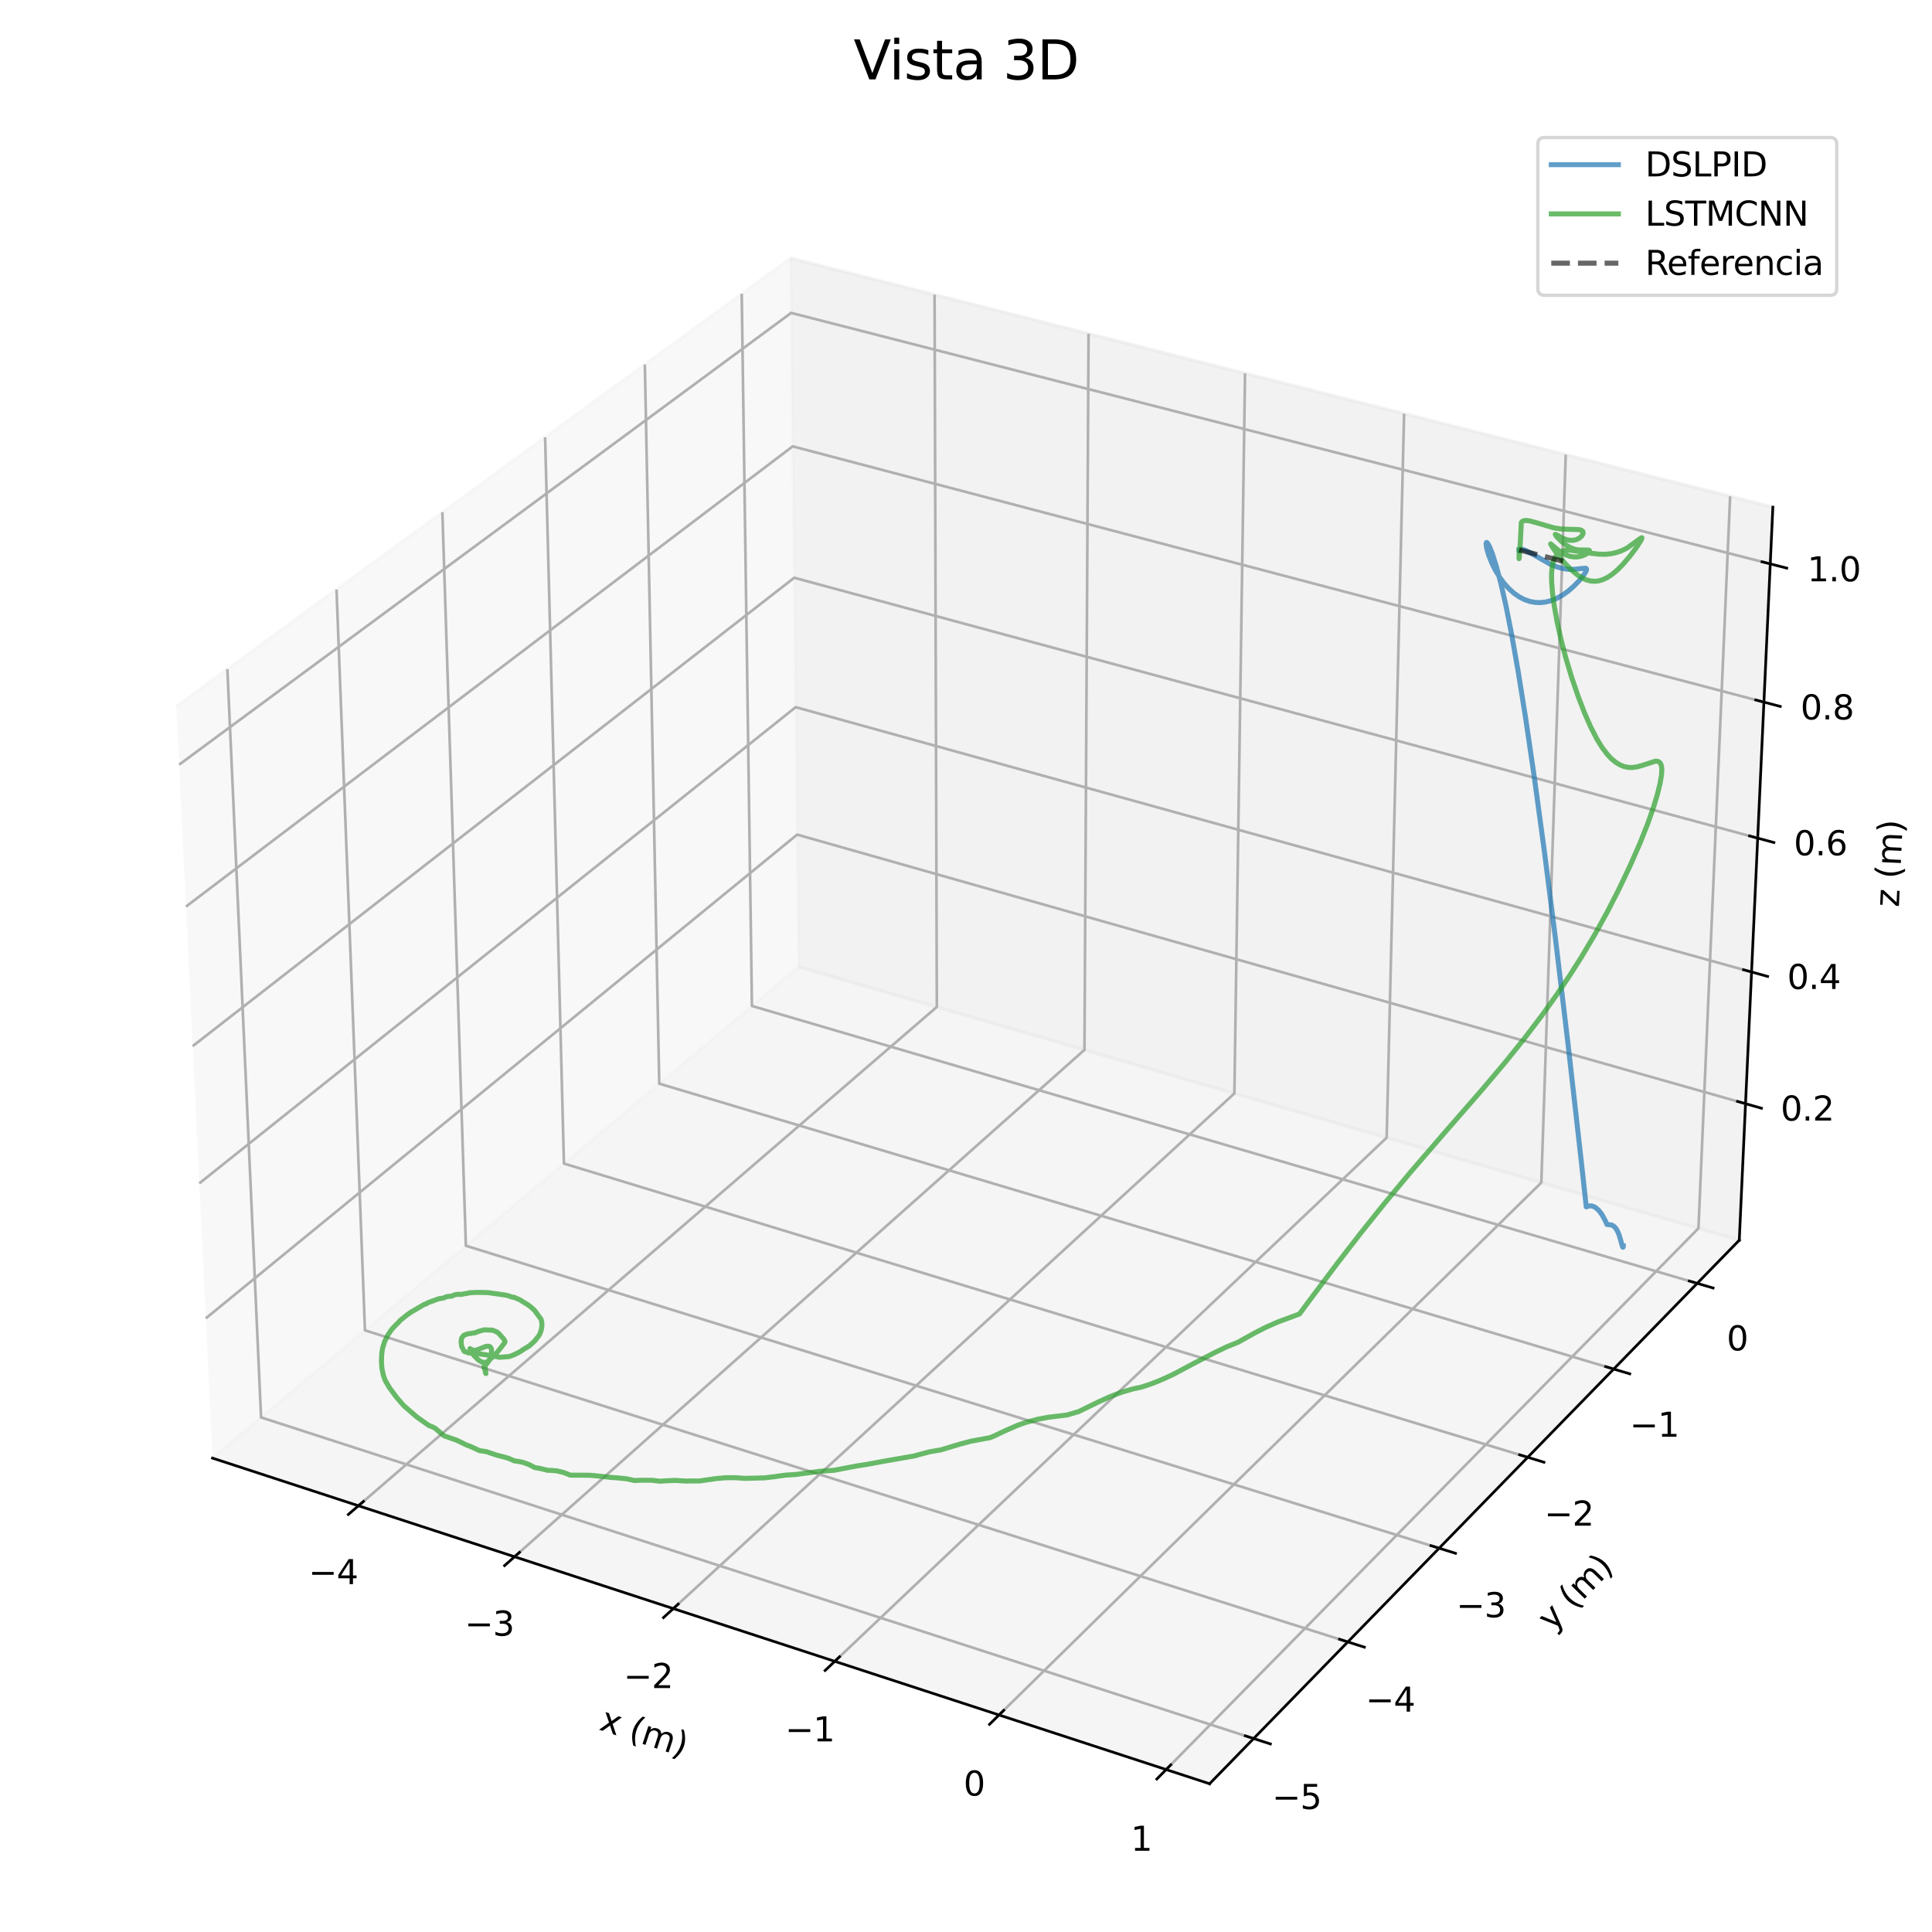 <?xml version="1.0" encoding="utf-8" standalone="no"?>
<!DOCTYPE svg PUBLIC "-//W3C//DTD SVG 1.1//EN"
  "http://www.w3.org/Graphics/SVG/1.1/DTD/svg11.dtd">
<svg height="576pt" version="1.1" viewBox="0 0 576 576" width="576pt" xmlns="http://www.w3.org/2000/svg" xmlns:xlink="http://www.w3.org/1999/xlink">
 <defs>
  <style type="text/css">*{stroke-linecap:butt;stroke-linejoin:round;}</style>
 </defs>
 <g id="figure_1">
  <g id="patch_1">
   <path d="M 0 576 
L 576 576 
L 576 0 
L 0 0 
z
" style="fill:#ffffff;"/>
  </g>
  <g id="patch_2">
   <path d="M 23.4 565.2 
L 552.6 565.2 
L 552.6 36 
L 23.4 36 
z
" style="fill:#ffffff;"/>
  </g>
  <g id="pane3d_1">
   <g id="patch_3">
    <path d="M 63.358 434.716 
L 238.117 288.23 
L 235.688 76.97 
L 52.566 210.604 
" style="fill:#f2f2f2;opacity:0.5;stroke:#f2f2f2;stroke-linejoin:miter;"/>
   </g>
  </g>
  <g id="pane3d_2">
   <g id="patch_4">
    <path d="M 238.117 288.23 
L 518.543 369.738 
L 528.551 151.202 
L 235.688 76.97 
" style="fill:#e6e6e6;opacity:0.5;stroke:#e6e6e6;stroke-linejoin:miter;"/>
   </g>
  </g>
  <g id="pane3d_3">
   <g id="patch_5">
    <path d="M 63.358 434.716 
L 360.624 531.803 
L 518.543 369.738 
L 238.117 288.23 
" style="fill:#ececec;opacity:0.5;stroke:#ececec;stroke-linejoin:miter;"/>
   </g>
  </g>
  <g id="axis3d_1">
   <g id="line2d_1">
    <path d="M 63.358 434.716 
L 360.624 531.803 
" style="fill:none;stroke:#000000;stroke-linecap:square;stroke-width:0.8;"/>
   </g>
   <g id="text_1">
    <!-- x (m) -->
    <g transform="translate(178.329 515.594)rotate(-341.913)scale(0.1 -0.1)">
     <defs>
      <path d="M 3513 3500 
L 2247 1797 
L 3578 0 
L 2900 0 
L 1881 1375 
L 863 0 
L 184 0 
L 1544 1831 
L 300 3500 
L 978 3500 
L 1906 2253 
L 2834 3500 
L 3513 3500 
z
" id="DejaVuSans-78" transform="scale(0.016)"/>
      <path id="DejaVuSans-20" transform="scale(0.016)"/>
      <path d="M 1984 4856 
Q 1566 4138 1362 3434 
Q 1159 2731 1159 2009 
Q 1159 1288 1364 580 
Q 1569 -128 1984 -844 
L 1484 -844 
Q 1016 -109 783 600 
Q 550 1309 550 2009 
Q 550 2706 781 3412 
Q 1013 4119 1484 4856 
L 1984 4856 
z
" id="DejaVuSans-28" transform="scale(0.016)"/>
      <path d="M 3328 2828 
Q 3544 3216 3844 3400 
Q 4144 3584 4550 3584 
Q 5097 3584 5394 3201 
Q 5691 2819 5691 2113 
L 5691 0 
L 5113 0 
L 5113 2094 
Q 5113 2597 4934 2840 
Q 4756 3084 4391 3084 
Q 3944 3084 3684 2787 
Q 3425 2491 3425 1978 
L 3425 0 
L 2847 0 
L 2847 2094 
Q 2847 2600 2669 2842 
Q 2491 3084 2119 3084 
Q 1678 3084 1418 2786 
Q 1159 2488 1159 1978 
L 1159 0 
L 581 0 
L 581 3500 
L 1159 3500 
L 1159 2956 
Q 1356 3278 1631 3431 
Q 1906 3584 2284 3584 
Q 2666 3584 2933 3390 
Q 3200 3197 3328 2828 
z
" id="DejaVuSans-6d" transform="scale(0.016)"/>
      <path d="M 513 4856 
L 1013 4856 
Q 1481 4119 1714 3412 
Q 1947 2706 1947 2009 
Q 1947 1309 1714 600 
Q 1481 -109 1013 -844 
L 513 -844 
Q 928 -128 1133 580 
Q 1338 1288 1338 2009 
Q 1338 2731 1133 3434 
Q 928 4138 513 4856 
z
" id="DejaVuSans-29" transform="scale(0.016)"/>
     </defs>
     <use xlink:href="#DejaVuSans-78"/>
     <use x="59.18" xlink:href="#DejaVuSans-20"/>
     <use x="90.967" xlink:href="#DejaVuSans-28"/>
     <use x="129.98" xlink:href="#DejaVuSans-6d"/>
     <use x="227.393" xlink:href="#DejaVuSans-29"/>
    </g>
   </g>
   <g id="Line3DCollection_1">
    <path d="M 106.858 448.923 
L 279.308 300.202 
L 278.628 87.854 
" style="fill:none;stroke:#b0b0b0;stroke-width:0.8;"/>
    <path d="M 153.399 464.124 
L 323.319 312.995 
L 324.538 99.491 
" style="fill:none;stroke:#b0b0b0;stroke-width:0.8;"/>
    <path d="M 200.73 479.582 
L 368.015 325.986 
L 371.193 111.316 
" style="fill:none;stroke:#b0b0b0;stroke-width:0.8;"/>
    <path d="M 248.87 495.304 
L 413.411 339.181 
L 418.611 123.335 
" style="fill:none;stroke:#b0b0b0;stroke-width:0.8;"/>
    <path d="M 297.842 511.299 
L 459.524 352.584 
L 466.811 135.553 
" style="fill:none;stroke:#b0b0b0;stroke-width:0.8;"/>
    <path d="M 347.666 527.571 
L 506.371 366.2 
L 515.813 147.973 
" style="fill:none;stroke:#b0b0b0;stroke-width:0.8;"/>
   </g>
   <g id="xtick_1">
    <g id="line2d_2">
     <path d="M 108.36 447.628 
L 103.847 451.52 
" style="fill:none;stroke:#000000;stroke-linecap:square;stroke-width:0.8;"/>
    </g>
    <g id="text_2">
     <!-- −4 -->
     <g transform="translate(91.985 472.292)scale(0.1 -0.1)">
      <defs>
       <path d="M 678 2272 
L 4684 2272 
L 4684 1741 
L 678 1741 
L 678 2272 
z
" id="DejaVuSans-2212" transform="scale(0.016)"/>
       <path d="M 2419 4116 
L 825 1625 
L 2419 1625 
L 2419 4116 
z
M 2253 4666 
L 3047 4666 
L 3047 1625 
L 3713 1625 
L 3713 1100 
L 3047 1100 
L 3047 0 
L 2419 0 
L 2419 1100 
L 313 1100 
L 313 1709 
L 2253 4666 
z
" id="DejaVuSans-34" transform="scale(0.016)"/>
      </defs>
      <use xlink:href="#DejaVuSans-2212"/>
      <use x="83.789" xlink:href="#DejaVuSans-34"/>
     </g>
    </g>
   </g>
   <g id="xtick_2">
    <g id="line2d_3">
     <path d="M 154.88 462.806 
L 150.43 466.764 
" style="fill:none;stroke:#000000;stroke-linecap:square;stroke-width:0.8;"/>
    </g>
    <g id="text_3">
     <!-- −3 -->
     <g transform="translate(138.551 487.654)scale(0.1 -0.1)">
      <defs>
       <path d="M 2597 2516 
Q 3050 2419 3304 2112 
Q 3559 1806 3559 1356 
Q 3559 666 3084 287 
Q 2609 -91 1734 -91 
Q 1441 -91 1130 -33 
Q 819 25 488 141 
L 488 750 
Q 750 597 1062 519 
Q 1375 441 1716 441 
Q 2309 441 2620 675 
Q 2931 909 2931 1356 
Q 2931 1769 2642 2001 
Q 2353 2234 1838 2234 
L 1294 2234 
L 1294 2753 
L 1863 2753 
Q 2328 2753 2575 2939 
Q 2822 3125 2822 3475 
Q 2822 3834 2567 4026 
Q 2313 4219 1838 4219 
Q 1578 4219 1281 4162 
Q 984 4106 628 3988 
L 628 4550 
Q 988 4650 1302 4700 
Q 1616 4750 1894 4750 
Q 2613 4750 3031 4423 
Q 3450 4097 3450 3541 
Q 3450 3153 3228 2886 
Q 3006 2619 2597 2516 
z
" id="DejaVuSans-33" transform="scale(0.016)"/>
      </defs>
      <use xlink:href="#DejaVuSans-2212"/>
      <use x="83.789" xlink:href="#DejaVuSans-33"/>
     </g>
    </g>
   </g>
   <g id="xtick_3">
    <g id="line2d_4">
     <path d="M 202.189 478.242 
L 197.805 482.267 
" style="fill:none;stroke:#000000;stroke-linecap:square;stroke-width:0.8;"/>
    </g>
    <g id="text_4">
     <!-- −2 -->
     <g transform="translate(185.908 503.277)scale(0.1 -0.1)">
      <defs>
       <path d="M 1228 531 
L 3431 531 
L 3431 0 
L 469 0 
L 469 531 
Q 828 903 1448 1529 
Q 2069 2156 2228 2338 
Q 2531 2678 2651 2914 
Q 2772 3150 2772 3378 
Q 2772 3750 2511 3984 
Q 2250 4219 1831 4219 
Q 1534 4219 1204 4116 
Q 875 4013 500 3803 
L 500 4441 
Q 881 4594 1212 4672 
Q 1544 4750 1819 4750 
Q 2544 4750 2975 4387 
Q 3406 4025 3406 3419 
Q 3406 3131 3298 2873 
Q 3191 2616 2906 2266 
Q 2828 2175 2409 1742 
Q 1991 1309 1228 531 
z
" id="DejaVuSans-32" transform="scale(0.016)"/>
      </defs>
      <use xlink:href="#DejaVuSans-2212"/>
      <use x="83.789" xlink:href="#DejaVuSans-32"/>
     </g>
    </g>
   </g>
   <g id="xtick_4">
    <g id="line2d_5">
     <path d="M 250.307 493.942 
L 245.991 498.036 
" style="fill:none;stroke:#000000;stroke-linecap:square;stroke-width:0.8;"/>
    </g>
    <g id="text_5">
     <!-- −1 -->
     <g transform="translate(234.077 519.168)scale(0.1 -0.1)">
      <defs>
       <path d="M 794 531 
L 1825 531 
L 1825 4091 
L 703 3866 
L 703 4441 
L 1819 4666 
L 2450 4666 
L 2450 531 
L 3481 531 
L 3481 0 
L 794 0 
L 794 531 
z
" id="DejaVuSans-31" transform="scale(0.016)"/>
      </defs>
      <use xlink:href="#DejaVuSans-2212"/>
      <use x="83.789" xlink:href="#DejaVuSans-31"/>
     </g>
    </g>
   </g>
   <g id="xtick_5">
    <g id="line2d_6">
     <path d="M 299.254 509.912 
L 295.011 514.078 
" style="fill:none;stroke:#000000;stroke-linecap:square;stroke-width:0.8;"/>
    </g>
    <g id="text_6">
     <!-- 0 -->
     <g transform="translate(287.269 535.333)scale(0.1 -0.1)">
      <defs>
       <path d="M 2034 4250 
Q 1547 4250 1301 3770 
Q 1056 3291 1056 2328 
Q 1056 1369 1301 889 
Q 1547 409 2034 409 
Q 2525 409 2770 889 
Q 3016 1369 3016 2328 
Q 3016 3291 2770 3770 
Q 2525 4250 2034 4250 
z
M 2034 4750 
Q 2819 4750 3233 4129 
Q 3647 3509 3647 2328 
Q 3647 1150 3233 529 
Q 2819 -91 2034 -91 
Q 1250 -91 836 529 
Q 422 1150 422 2328 
Q 422 3509 836 4129 
Q 1250 4750 2034 4750 
z
" id="DejaVuSans-30" transform="scale(0.016)"/>
      </defs>
      <use xlink:href="#DejaVuSans-30"/>
     </g>
    </g>
   </g>
   <g id="xtick_6">
    <g id="line2d_7">
     <path d="M 349.053 526.16 
L 344.885 530.399 
" style="fill:none;stroke:#000000;stroke-linecap:square;stroke-width:0.8;"/>
    </g>
    <g id="text_7">
     <!-- 1 -->
     <g transform="translate(337.126 551.781)scale(0.1 -0.1)">
      <use xlink:href="#DejaVuSans-31"/>
     </g>
    </g>
   </g>
  </g>
  <g id="axis3d_2">
   <g id="line2d_8">
    <path d="M 518.543 369.738 
L 360.624 531.803 
" style="fill:none;stroke:#000000;stroke-linecap:square;stroke-width:0.8;"/>
   </g>
   <g id="text_8">
    <!-- y (m) -->
    <g transform="translate(462.753 486.601)rotate(-45.742)scale(0.1 -0.1)">
     <defs>
      <path d="M 2059 -325 
Q 1816 -950 1584 -1140 
Q 1353 -1331 966 -1331 
L 506 -1331 
L 506 -850 
L 844 -850 
Q 1081 -850 1212 -737 
Q 1344 -625 1503 -206 
L 1606 56 
L 191 3500 
L 800 3500 
L 1894 763 
L 2988 3500 
L 3597 3500 
L 2059 -325 
z
" id="DejaVuSans-79" transform="scale(0.016)"/>
     </defs>
     <use xlink:href="#DejaVuSans-79"/>
     <use x="59.18" xlink:href="#DejaVuSans-20"/>
     <use x="90.967" xlink:href="#DejaVuSans-28"/>
     <use x="129.98" xlink:href="#DejaVuSans-6d"/>
     <use x="227.393" xlink:href="#DejaVuSans-29"/>
    </g>
   </g>
   <g id="Line3DCollection_2">
    <path d="M 67.788 199.496 
L 77.835 422.582 
L 373.758 518.324 
" style="fill:none;stroke:#b0b0b0;stroke-width:0.8;"/>
    <path d="M 100.327 175.75 
L 108.811 396.617 
L 401.831 489.514 
" style="fill:none;stroke:#b0b0b0;stroke-width:0.8;"/>
    <path d="M 131.89 152.717 
L 138.896 371.399 
L 429.054 461.576 
" style="fill:none;stroke:#b0b0b0;stroke-width:0.8;"/>
    <path d="M 162.518 130.366 
L 168.13 346.895 
L 455.467 434.471 
" style="fill:none;stroke:#b0b0b0;stroke-width:0.8;"/>
    <path d="M 192.253 108.667 
L 196.546 323.076 
L 481.104 408.161 
" style="fill:none;stroke:#b0b0b0;stroke-width:0.8;"/>
    <path d="M 221.134 87.591 
L 224.179 299.913 
L 505.999 382.612 
" style="fill:none;stroke:#b0b0b0;stroke-width:0.8;"/>
   </g>
   <g id="xtick_7">
    <g id="line2d_9">
     <path d="M 371.265 517.517 
L 378.752 519.939 
" style="fill:none;stroke:#000000;stroke-linecap:square;stroke-width:0.8;"/>
    </g>
    <g id="text_9">
     <!-- −5 -->
     <g transform="translate(379.249 539.324)scale(0.1 -0.1)">
      <defs>
       <path d="M 691 4666 
L 3169 4666 
L 3169 4134 
L 1269 4134 
L 1269 2991 
Q 1406 3038 1543 3061 
Q 1681 3084 1819 3084 
Q 2600 3084 3056 2656 
Q 3513 2228 3513 1497 
Q 3513 744 3044 326 
Q 2575 -91 1722 -91 
Q 1428 -91 1123 -41 
Q 819 9 494 109 
L 494 744 
Q 775 591 1075 516 
Q 1375 441 1709 441 
Q 2250 441 2565 725 
Q 2881 1009 2881 1497 
Q 2881 1984 2565 2268 
Q 2250 2553 1709 2553 
Q 1456 2553 1204 2497 
Q 953 2441 691 2322 
L 691 4666 
z
" id="DejaVuSans-35" transform="scale(0.016)"/>
      </defs>
      <use xlink:href="#DejaVuSans-2212"/>
      <use x="83.789" xlink:href="#DejaVuSans-35"/>
     </g>
    </g>
   </g>
   <g id="xtick_8">
    <g id="line2d_10">
     <path d="M 399.364 488.732 
L 406.771 491.081 
" style="fill:none;stroke:#000000;stroke-linecap:square;stroke-width:0.8;"/>
    </g>
    <g id="text_10">
     <!-- −4 -->
     <g transform="translate(407.132 510.301)scale(0.1 -0.1)">
      <use xlink:href="#DejaVuSans-2212"/>
      <use x="83.789" xlink:href="#DejaVuSans-34"/>
     </g>
    </g>
   </g>
   <g id="xtick_9">
    <g id="line2d_11">
     <path d="M 426.613 460.818 
L 433.943 463.096 
" style="fill:none;stroke:#000000;stroke-linecap:square;stroke-width:0.8;"/>
    </g>
    <g id="text_11">
     <!-- −3 -->
     <g transform="translate(434.172 482.155)scale(0.1 -0.1)">
      <use xlink:href="#DejaVuSans-2212"/>
      <use x="83.789" xlink:href="#DejaVuSans-33"/>
     </g>
    </g>
   </g>
   <g id="xtick_10">
    <g id="line2d_12">
     <path d="M 453.051 433.734 
L 460.304 435.945 
" style="fill:none;stroke:#000000;stroke-linecap:square;stroke-width:0.8;"/>
    </g>
    <g id="text_12">
     <!-- −2 -->
     <g transform="translate(460.406 454.848)scale(0.1 -0.1)">
      <use xlink:href="#DejaVuSans-2212"/>
      <use x="83.789" xlink:href="#DejaVuSans-32"/>
     </g>
    </g>
   </g>
   <g id="xtick_11">
    <g id="line2d_13">
     <path d="M 478.713 407.446 
L 485.891 409.592 
" style="fill:none;stroke:#000000;stroke-linecap:square;stroke-width:0.8;"/>
    </g>
    <g id="text_13">
     <!-- −1 -->
     <g transform="translate(485.87 428.343)scale(0.1 -0.1)">
      <use xlink:href="#DejaVuSans-2212"/>
      <use x="83.789" xlink:href="#DejaVuSans-31"/>
     </g>
    </g>
   </g>
   <g id="xtick_12">
    <g id="line2d_14">
     <path d="M 503.633 381.917 
L 510.737 384.002 
" style="fill:none;stroke:#000000;stroke-linecap:square;stroke-width:0.8;"/>
    </g>
    <g id="text_14">
     <!-- 0 -->
     <g transform="translate(514.786 402.605)scale(0.1 -0.1)">
      <use xlink:href="#DejaVuSans-30"/>
     </g>
    </g>
   </g>
  </g>
  <g id="axis3d_3">
   <g id="line2d_15">
    <path d="M 518.543 369.738 
L 528.551 151.202 
" style="fill:none;stroke:#000000;stroke-linecap:square;stroke-width:0.8;"/>
   </g>
   <g id="text_15">
    <!-- z (m) -->
    <g transform="translate(566.109 270.535)rotate(-87.378)scale(0.1 -0.1)">
     <defs>
      <path d="M 353 3500 
L 3084 3500 
L 3084 2975 
L 922 459 
L 3084 459 
L 3084 0 
L 275 0 
L 275 525 
L 2438 3041 
L 353 3041 
L 353 3500 
z
" id="DejaVuSans-7a" transform="scale(0.016)"/>
     </defs>
     <use xlink:href="#DejaVuSans-7a"/>
     <use x="52.49" xlink:href="#DejaVuSans-20"/>
     <use x="84.277" xlink:href="#DejaVuSans-28"/>
     <use x="123.291" xlink:href="#DejaVuSans-6d"/>
     <use x="220.703" xlink:href="#DejaVuSans-29"/>
    </g>
   </g>
   <g id="Line3DCollection_3">
    <path d="M 520.407 329.053 
L 237.664 248.831 
L 61.352 393.05 
" style="fill:none;stroke:#b0b0b0;stroke-width:0.8;"/>
    <path d="M 522.205 289.782 
L 237.227 210.832 
L 59.414 352.808 
" style="fill:none;stroke:#b0b0b0;stroke-width:0.8;"/>
    <path d="M 524.032 249.879 
L 236.784 172.251 
L 57.443 311.892 
" style="fill:none;stroke:#b0b0b0;stroke-width:0.8;"/>
    <path d="M 525.889 209.329 
L 236.333 133.074 
L 55.44 270.288 
" style="fill:none;stroke:#b0b0b0;stroke-width:0.8;"/>
    <path d="M 527.776 168.115 
L 235.876 93.288 
L 53.402 227.975 
" style="fill:none;stroke:#b0b0b0;stroke-width:0.8;"/>
   </g>
   <g id="xtick_13">
    <g id="line2d_16">
     <path d="M 518.033 328.379 
L 525.16 330.402 
" style="fill:none;stroke:#000000;stroke-linecap:square;stroke-width:0.8;"/>
    </g>
    <g id="text_16">
     <!-- 0.2 -->
     <g transform="translate(530.88 334.083)scale(0.1 -0.1)">
      <defs>
       <path d="M 684 794 
L 1344 794 
L 1344 0 
L 684 0 
L 684 794 
z
" id="DejaVuSans-2e" transform="scale(0.016)"/>
      </defs>
      <use xlink:href="#DejaVuSans-30"/>
      <use x="63.623" xlink:href="#DejaVuSans-2e"/>
      <use x="95.41" xlink:href="#DejaVuSans-32"/>
     </g>
    </g>
   </g>
   <g id="xtick_14">
    <g id="line2d_17">
     <path d="M 519.811 289.119 
L 526.998 291.11 
" style="fill:none;stroke:#000000;stroke-linecap:square;stroke-width:0.8;"/>
    </g>
    <g id="text_17">
     <!-- 0.4 -->
     <g transform="translate(532.823 294.852)scale(0.1 -0.1)">
      <use xlink:href="#DejaVuSans-30"/>
      <use x="63.623" xlink:href="#DejaVuSans-2e"/>
      <use x="95.41" xlink:href="#DejaVuSans-34"/>
     </g>
    </g>
   </g>
   <g id="xtick_15">
    <g id="line2d_18">
     <path d="M 521.619 249.227 
L 528.865 251.185 
" style="fill:none;stroke:#000000;stroke-linecap:square;stroke-width:0.8;"/>
    </g>
    <g id="text_18">
     <!-- 0.6 -->
     <g transform="translate(534.796 254.99)scale(0.1 -0.1)">
      <defs>
       <path d="M 2113 2584 
Q 1688 2584 1439 2293 
Q 1191 2003 1191 1497 
Q 1191 994 1439 701 
Q 1688 409 2113 409 
Q 2538 409 2786 701 
Q 3034 994 3034 1497 
Q 3034 2003 2786 2293 
Q 2538 2584 2113 2584 
z
M 3366 4563 
L 3366 3988 
Q 3128 4100 2886 4159 
Q 2644 4219 2406 4219 
Q 1781 4219 1451 3797 
Q 1122 3375 1075 2522 
Q 1259 2794 1537 2939 
Q 1816 3084 2150 3084 
Q 2853 3084 3261 2657 
Q 3669 2231 3669 1497 
Q 3669 778 3244 343 
Q 2819 -91 2113 -91 
Q 1303 -91 875 529 
Q 447 1150 447 2328 
Q 447 3434 972 4092 
Q 1497 4750 2381 4750 
Q 2619 4750 2861 4703 
Q 3103 4656 3366 4563 
z
" id="DejaVuSans-36" transform="scale(0.016)"/>
      </defs>
      <use xlink:href="#DejaVuSans-30"/>
      <use x="63.623" xlink:href="#DejaVuSans-2e"/>
      <use x="95.41" xlink:href="#DejaVuSans-36"/>
     </g>
    </g>
   </g>
   <g id="xtick_16">
    <g id="line2d_19">
     <path d="M 523.455 208.688 
L 530.763 210.612 
" style="fill:none;stroke:#000000;stroke-linecap:square;stroke-width:0.8;"/>
    </g>
    <g id="text_19">
     <!-- 0.8 -->
     <g transform="translate(536.802 214.483)scale(0.1 -0.1)">
      <defs>
       <path d="M 2034 2216 
Q 1584 2216 1326 1975 
Q 1069 1734 1069 1313 
Q 1069 891 1326 650 
Q 1584 409 2034 409 
Q 2484 409 2743 651 
Q 3003 894 3003 1313 
Q 3003 1734 2745 1975 
Q 2488 2216 2034 2216 
z
M 1403 2484 
Q 997 2584 770 2862 
Q 544 3141 544 3541 
Q 544 4100 942 4425 
Q 1341 4750 2034 4750 
Q 2731 4750 3128 4425 
Q 3525 4100 3525 3541 
Q 3525 3141 3298 2862 
Q 3072 2584 2669 2484 
Q 3125 2378 3379 2068 
Q 3634 1759 3634 1313 
Q 3634 634 3220 271 
Q 2806 -91 2034 -91 
Q 1263 -91 848 271 
Q 434 634 434 1313 
Q 434 1759 690 2068 
Q 947 2378 1403 2484 
z
M 1172 3481 
Q 1172 3119 1398 2916 
Q 1625 2713 2034 2713 
Q 2441 2713 2670 2916 
Q 2900 3119 2900 3481 
Q 2900 3844 2670 4047 
Q 2441 4250 2034 4250 
Q 1625 4250 1398 4047 
Q 1172 3844 1172 3481 
z
" id="DejaVuSans-38" transform="scale(0.016)"/>
      </defs>
      <use xlink:href="#DejaVuSans-30"/>
      <use x="63.623" xlink:href="#DejaVuSans-2e"/>
      <use x="95.41" xlink:href="#DejaVuSans-38"/>
     </g>
    </g>
   </g>
   <g id="xtick_17">
    <g id="line2d_20">
     <path d="M 525.322 167.486 
L 532.692 169.375 
" style="fill:none;stroke:#000000;stroke-linecap:square;stroke-width:0.8;"/>
    </g>
    <g id="text_20">
     <!-- 1.0 -->
     <g transform="translate(538.84 173.314)scale(0.1 -0.1)">
      <use xlink:href="#DejaVuSans-31"/>
      <use x="63.623" xlink:href="#DejaVuSans-2e"/>
      <use x="95.41" xlink:href="#DejaVuSans-30"/>
     </g>
    </g>
   </g>
  </g>
  <g id="axes_1">
   <g id="line2d_21">
    <path clip-path="url(#pcb16e6a9cd)" d="M 452.914 163.978 
L 452.905 164.268 
L 453.018 163.849 
L 453.418 163.739 
L 454.027 163.807 
L 454.971 164.151 
L 456.527 164.984 
L 462.152 168.187 
L 464.139 168.995 
L 465.95 169.497 
L 467.703 169.742 
L 469.312 169.75 
L 471.348 169.514 
L 472.742 169.413 
L 472.988 169.582 
L 473.01 169.874 
L 472.81 170.405 
L 472.192 171.399 
L 470.886 173.037 
L 469.185 174.801 
L 467.492 176.261 
L 465.786 177.465 
L 464.175 178.361 
L 462.444 179.066 
L 460.926 179.463 
L 459.355 179.653 
L 457.747 179.61 
L 456.122 179.314 
L 454.499 178.753 
L 452.899 177.924 
L 451.347 176.837 
L 449.866 175.509 
L 448.48 173.972 
L 447.215 172.275 
L 445.885 170.109 
L 444.792 167.926 
L 443.842 165.547 
L 443.208 163.333 
L 443.054 162.095 
L 443.166 161.735 
L 443.319 161.763 
L 443.618 162.115 
L 444.135 163.104 
L 444.947 165.163 
L 446.12 168.862 
L 447.492 174.043 
L 449.016 180.765 
L 450.657 189.058 
L 452.667 200.46 
L 454.816 213.908 
L 457.395 231.462 
L 460.451 253.944 
L 463.696 279.503 
L 467.468 311.087 
L 471.433 346.193 
L 472.919 359.806 
L 473.83 359.525 
L 474.447 359.525 
L 475.069 359.685 
L 475.696 360.015 
L 476.639 360.843 
L 477.577 362.083 
L 478.501 363.742 
L 479.105 365.079 
L 480.433 365.2 
L 481.022 365.506 
L 481.564 366.001 
L 482.059 366.7 
L 482.653 367.99 
L 483.18 369.743 
L 483.735 371.721 
L 483.893 371.846 
L 483.93 371.794 
L 483.954 371.459 
L 483.954 371.459 
" style="fill:none;stroke:#1f77b4;stroke-linecap:square;stroke-opacity:0.7;stroke-width:1.5;"/>
   </g>
   <g id="line2d_22">
    <path clip-path="url(#pcb16e6a9cd)" d="M 452.914 163.978 
L 452.89 166.559 
L 452.957 166.113 
L 453.227 162.23 
L 453.565 155.748 
L 453.868 155.425 
L 454.351 155.224 
L 455.103 155.171 
L 456.254 155.342 
L 458.312 155.918 
L 463.188 157.348 
L 465.195 157.682 
L 467.283 157.785 
L 470.827 157.895 
L 471.562 158.133 
L 471.895 158.432 
L 471.999 158.824 
L 471.881 159.293 
L 471.498 159.868 
L 470.877 160.418 
L 470.059 160.849 
L 469.096 161.084 
L 468.052 161.091 
L 466.999 160.884 
L 465.809 160.421 
L 464.229 159.526 
L 463.698 159.316 
L 463.693 159.328 
L 463.758 159.518 
L 464.262 160.175 
L 465.511 161.414 
L 466.941 162.537 
L 468.214 163.285 
L 469.42 163.748 
L 470.608 163.96 
L 472.128 163.978 
L 473.713 164.022 
L 473.902 164.191 
L 473.828 164.434 
L 473.416 164.844 
L 472.579 165.368 
L 471.51 165.797 
L 470.347 166.032 
L 469.199 166.047 
L 467.993 165.836 
L 466.787 165.401 
L 465.502 164.702 
L 464.145 163.703 
L 462.315 162.141 
L 462.383 162.362 
L 463.108 163.535 
L 464.741 165.768 
L 466.656 168.046 
L 468.415 169.843 
L 470.187 171.332 
L 471.627 172.267 
L 472.89 172.853 
L 474.199 173.211 
L 475.54 173.304 
L 476.627 173.175 
L 477.99 172.765 
L 479.34 172.099 
L 480.661 171.214 
L 482.185 169.933 
L 483.847 168.26 
L 485.936 165.818 
L 488.018 163.038 
L 489.352 160.933 
L 489.527 160.338 
L 489.376 160.344 
L 488.837 160.687 
L 485.138 163.353 
L 483.534 164.158 
L 482.01 164.704 
L 480.378 165.074 
L 478.672 165.247 
L 476.631 165.213 
L 474.3 164.935 
L 467.987 164.005 
L 466.693 164.089 
L 465.73 164.338 
L 464.881 164.777 
L 464.156 165.426 
L 463.56 166.306 
L 463.101 167.434 
L 462.781 168.828 
L 462.584 170.873 
L 462.594 173.349 
L 462.864 176.803 
L 463.414 180.86 
L 464.249 185.477 
L 465.376 190.573 
L 466.8 196.05 
L 468.518 201.792 
L 470.52 207.662 
L 472.452 212.654 
L 474.204 216.646 
L 476.079 220.311 
L 477.655 222.874 
L 479.282 225.01 
L 480.521 226.298 
L 481.764 227.308 
L 482.996 228.046 
L 484.207 228.528 
L 485.383 228.777 
L 486.516 228.832 
L 487.942 228.662 
L 489.573 228.215 
L 493.52 226.939 
L 494.188 226.973 
L 494.719 227.217 
L 495.109 227.689 
L 495.355 228.408 
L 495.453 229.389 
L 495.363 231.004 
L 494.938 233.529 
L 494.158 236.706 
L 493.013 240.519 
L 491.193 245.709 
L 488.839 251.617 
L 485.961 258.165 
L 482.574 265.279 
L 479.265 271.739 
L 475.573 278.439 
L 471.5 285.296 
L 467.819 291.081 
L 463.887 296.894 
L 459.715 302.713 
L 454.413 309.686 
L 448.814 316.647 
L 441.946 324.787 
L 430.524 337.884 
L 420.686 349.278 
L 412.754 358.805 
L 405.76 367.529 
L 398.579 376.805 
L 389.949 388.319 
L 387.43 391.737 
L 380.751 394.223 
L 377.315 395.748 
L 373.833 397.537 
L 369.117 400.169 
L 365.606 401.591 
L 362.024 403.328 
L 355.985 406.447 
L 349.864 409.713 
L 347.424 410.858 
L 344.999 411.89 
L 342.593 412.795 
L 340.21 413.578 
L 337.878 414.059 
L 334.376 415.081 
L 330.879 416.414 
L 327.388 418.006 
L 321.607 420.839 
L 318.226 421.84 
L 316.002 422.125 
L 312.643 422.526 
L 309.223 423.163 
L 305.739 424.109 
L 303.387 424.938 
L 299.826 426.492 
L 296.276 428.164 
L 295.113 428.636 
L 289.53 429.66 
L 286.173 430.551 
L 280.551 432.253 
L 277.203 432.825 
L 273.808 433.718 
L 272.673 434.056 
L 263.866 435.582 
L 258.453 436.586 
L 255.216 437.09 
L 248.703 438.342 
L 244.474 438.646 
L 237.18 439.604 
L 234.118 439.793 
L 231.025 440.235 
L 227.949 440.604 
L 221.98 440.756 
L 219.094 440.549 
L 216.212 440.573 
L 213.321 440.836 
L 208.516 441.539 
L 205.743 441.518 
L 204.827 441.573 
L 201.263 441.367 
L 198.609 441.477 
L 196.848 441.613 
L 194.285 441.319 
L 190.88 441.312 
L 189.2 441.397 
L 186.769 440.883 
L 184.36 440.631 
L 181.984 440.458 
L 179.661 440.182 
L 175.87 439.825 
L 170.037 439.792 
L 168.005 439.001 
L 165.99 438.515 
L 164.007 438.35 
L 163.354 438.363 
L 160.756 437.744 
L 159.478 437.542 
L 157.62 436.594 
L 155.792 435.945 
L 154 435.611 
L 153.41 435.566 
L 151.65 434.793 
L 149.927 434.286 
L 148.246 433.884 
L 145.009 432.793 
L 143.46 432.556 
L 142.952 432.479 
L 140.446 431.315 
L 139.008 430.776 
L 136.221 429.405 
L 132.379 428.07 
L 129.681 425.776 
L 128.63 425.266 
L 127.954 425.059 
L 124.265 422.449 
L 121.916 420.407 
L 120.385 419.075 
L 118.39 416.794 
L 117.228 415.24 
L 116.187 413.845 
L 114.898 411.664 
L 114.323 410.156 
L 113.87 408 
L 113.728 406.095 
L 113.742 405.427 
L 113.808 403.675 
L 114.045 402 
L 114.663 399.996 
L 115.695 397.913 
L 116.128 397.311 
L 116.428 396.836 
L 116.922 396.184 
L 117.276 395.805 
L 118.412 394.601 
L 118.623 394.468 
L 119.234 393.738 
L 121.245 392.101 
L 122.473 391.234 
L 126.491 388.891 
L 127.082 388.714 
L 127.664 388.349 
L 130.864 387.188 
L 132.264 386.99 
L 132.947 386.656 
L 133.649 386.502 
L 134.713 386.426 
L 135.396 386.085 
L 136.09 385.91 
L 137.145 385.885 
L 137.498 385.916 
L 138.524 385.702 
L 139.212 385.625 
L 139.897 385.423 
L 140.943 385.38 
L 141.641 385.334 
L 143.042 385.314 
L 145.498 385.377 
L 146.195 385.471 
L 150.747 386.113 
L 151.625 386.338 
L 152.741 386.737 
L 153.258 386.757 
L 154.008 387.104 
L 154.499 387.31 
L 154.977 387.515 
L 156.343 388.369 
L 157.178 388.868 
L 157.943 389.406 
L 158.64 389.987 
L 159.417 390.737 
L 161.303 393.314 
L 161.535 394.225 
L 161.561 395.407 
L 161.38 396.449 
L 160.96 397.687 
L 160.528 398.394 
L 159.413 399.795 
L 157.824 401.238 
L 156.714 401.908 
L 156.299 402.163 
L 155.64 402.583 
L 155.176 402.912 
L 154.445 403.321 
L 153.68 403.693 
L 153.155 403.948 
L 151.788 404.445 
L 148.951 404.661 
L 144.94 403.925 
L 144.445 403.853 
L 143.015 403.658 
L 142.556 403.589 
L 141.026 403.41 
L 139.837 403.393 
L 138.392 402.885 
L 137.664 401.47 
L 137.472 400.254 
L 137.54 399.363 
L 137.736 398.769 
L 138.255 398.148 
L 138.481 398.004 
L 138.866 397.892 
L 139.318 397.702 
L 141.705 397.328 
L 142.423 397.02 
L 143.667 396.664 
L 144.424 396.472 
L 146.863 396.574 
L 148.142 397.103 
L 148.722 397.553 
L 150.276 399.329 
L 150.562 399.916 
L 150.45 400.331 
L 150.031 400.859 
L 149.667 401.353 
L 148.225 403.182 
L 147.704 403.818 
L 145.283 406.01 
L 144.778 406.184 
L 143.767 406.138 
L 142.627 405.468 
L 141.122 403.914 
L 140.479 402.956 
L 140.128 402.069 
L 140.271 402.21 
L 141.104 402.544 
L 141.649 402.594 
L 142.293 402.424 
L 144.782 401.442 
L 145.4 401.343 
L 145.783 401.387 
L 146.177 401.562 
L 146.483 402.091 
L 146.572 402.849 
L 146.447 403.808 
L 146.196 404.744 
L 145.704 405.833 
L 145.02 406.704 
L 144.567 407.289 
L 144.553 407.713 
L 144.405 407.817 
L 144.339 407.544 
L 144.482 407.575 
L 144.683 407.724 
L 144.269 407.525 
L 144.26 407.545 
L 144.359 407.812 
L 144.653 408.19 
L 144.456 408.138 
L 144.56 408.329 
L 144.779 408.721 
L 144.543 408.326 
L 144.774 408.714 
L 144.742 408.706 
L 144.716 408.667 
L 144.599 408.495 
L 144.77 408.876 
L 144.799 409.128 
L 144.665 408.844 
L 144.78 409.13 
L 144.689 409.064 
L 144.778 409.221 
L 144.857 409.505 
L 144.722 409.202 
L 144.808 409.19 
" style="fill:none;stroke:#2ca02c;stroke-linecap:square;stroke-opacity:0.7;stroke-width:1.5;"/>
   </g>
   <g id="line2d_23">
    <path clip-path="url(#pcb16e6a9cd)" d="M 452.915 163.942 
L 467.56 167.734 
L 467.56 167.734 
" style="fill:none;stroke:#000000;stroke-dasharray:5.55,2.4;stroke-dashoffset:0;stroke-opacity:0.595;stroke-width:1.5;"/>
   </g>
   <g id="legend_1">
    <g id="patch_6">
     <path d="M 460.494 88.034 
L 545.6 88.034 
Q 547.6 88.034 547.6 86.034 
L 547.6 43 
Q 547.6 41 545.6 41 
L 460.494 41 
Q 458.494 41 458.494 43 
L 458.494 86.034 
Q 458.494 88.034 460.494 88.034 
z
" style="fill:#ffffff;opacity:0.8;stroke:#cccccc;stroke-linejoin:miter;"/>
    </g>
    <g id="line2d_24">
     <path d="M 462.494 49.098 
L 482.494 49.098 
" style="fill:none;stroke:#1f77b4;stroke-linecap:square;stroke-opacity:0.7;stroke-width:1.5;"/>
    </g>
    <g id="line2d_25"/>
    <g id="text_21">
     <!-- DSLPID -->
     <g transform="translate(490.494 52.598)scale(0.1 -0.1)">
      <defs>
       <path d="M 1259 4147 
L 1259 519 
L 2022 519 
Q 2988 519 3436 956 
Q 3884 1394 3884 2338 
Q 3884 3275 3436 3711 
Q 2988 4147 2022 4147 
L 1259 4147 
z
M 628 4666 
L 1925 4666 
Q 3281 4666 3915 4102 
Q 4550 3538 4550 2338 
Q 4550 1131 3912 565 
Q 3275 0 1925 0 
L 628 0 
L 628 4666 
z
" id="DejaVuSans-44" transform="scale(0.016)"/>
       <path d="M 3425 4513 
L 3425 3897 
Q 3066 4069 2747 4153 
Q 2428 4238 2131 4238 
Q 1616 4238 1336 4038 
Q 1056 3838 1056 3469 
Q 1056 3159 1242 3001 
Q 1428 2844 1947 2747 
L 2328 2669 
Q 3034 2534 3370 2195 
Q 3706 1856 3706 1288 
Q 3706 609 3251 259 
Q 2797 -91 1919 -91 
Q 1588 -91 1214 -16 
Q 841 59 441 206 
L 441 856 
Q 825 641 1194 531 
Q 1563 422 1919 422 
Q 2459 422 2753 634 
Q 3047 847 3047 1241 
Q 3047 1584 2836 1778 
Q 2625 1972 2144 2069 
L 1759 2144 
Q 1053 2284 737 2584 
Q 422 2884 422 3419 
Q 422 4038 858 4394 
Q 1294 4750 2059 4750 
Q 2388 4750 2728 4690 
Q 3069 4631 3425 4513 
z
" id="DejaVuSans-53" transform="scale(0.016)"/>
       <path d="M 628 4666 
L 1259 4666 
L 1259 531 
L 3531 531 
L 3531 0 
L 628 0 
L 628 4666 
z
" id="DejaVuSans-4c" transform="scale(0.016)"/>
       <path d="M 1259 4147 
L 1259 2394 
L 2053 2394 
Q 2494 2394 2734 2622 
Q 2975 2850 2975 3272 
Q 2975 3691 2734 3919 
Q 2494 4147 2053 4147 
L 1259 4147 
z
M 628 4666 
L 2053 4666 
Q 2838 4666 3239 4311 
Q 3641 3956 3641 3272 
Q 3641 2581 3239 2228 
Q 2838 1875 2053 1875 
L 1259 1875 
L 1259 0 
L 628 0 
L 628 4666 
z
" id="DejaVuSans-50" transform="scale(0.016)"/>
       <path d="M 628 4666 
L 1259 4666 
L 1259 0 
L 628 0 
L 628 4666 
z
" id="DejaVuSans-49" transform="scale(0.016)"/>
      </defs>
      <use xlink:href="#DejaVuSans-44"/>
      <use x="77.002" xlink:href="#DejaVuSans-53"/>
      <use x="140.479" xlink:href="#DejaVuSans-4c"/>
      <use x="196.191" xlink:href="#DejaVuSans-50"/>
      <use x="256.494" xlink:href="#DejaVuSans-49"/>
      <use x="285.986" xlink:href="#DejaVuSans-44"/>
     </g>
    </g>
    <g id="line2d_26">
     <path d="M 462.494 63.777 
L 482.494 63.777 
" style="fill:none;stroke:#2ca02c;stroke-linecap:square;stroke-opacity:0.7;stroke-width:1.5;"/>
    </g>
    <g id="line2d_27"/>
    <g id="text_22">
     <!-- LSTMCNN -->
     <g transform="translate(490.494 67.277)scale(0.1 -0.1)">
      <defs>
       <path d="M -19 4666 
L 3928 4666 
L 3928 4134 
L 2272 4134 
L 2272 0 
L 1638 0 
L 1638 4134 
L -19 4134 
L -19 4666 
z
" id="DejaVuSans-54" transform="scale(0.016)"/>
       <path d="M 628 4666 
L 1569 4666 
L 2759 1491 
L 3956 4666 
L 4897 4666 
L 4897 0 
L 4281 0 
L 4281 4097 
L 3078 897 
L 2444 897 
L 1241 4097 
L 1241 0 
L 628 0 
L 628 4666 
z
" id="DejaVuSans-4d" transform="scale(0.016)"/>
       <path d="M 4122 4306 
L 4122 3641 
Q 3803 3938 3442 4084 
Q 3081 4231 2675 4231 
Q 1875 4231 1450 3742 
Q 1025 3253 1025 2328 
Q 1025 1406 1450 917 
Q 1875 428 2675 428 
Q 3081 428 3442 575 
Q 3803 722 4122 1019 
L 4122 359 
Q 3791 134 3420 21 
Q 3050 -91 2638 -91 
Q 1578 -91 968 557 
Q 359 1206 359 2328 
Q 359 3453 968 4101 
Q 1578 4750 2638 4750 
Q 3056 4750 3426 4639 
Q 3797 4528 4122 4306 
z
" id="DejaVuSans-43" transform="scale(0.016)"/>
       <path d="M 628 4666 
L 1478 4666 
L 3547 763 
L 3547 4666 
L 4159 4666 
L 4159 0 
L 3309 0 
L 1241 3903 
L 1241 0 
L 628 0 
L 628 4666 
z
" id="DejaVuSans-4e" transform="scale(0.016)"/>
      </defs>
      <use xlink:href="#DejaVuSans-4c"/>
      <use x="55.713" xlink:href="#DejaVuSans-53"/>
      <use x="119.189" xlink:href="#DejaVuSans-54"/>
      <use x="180.273" xlink:href="#DejaVuSans-4d"/>
      <use x="266.553" xlink:href="#DejaVuSans-43"/>
      <use x="336.377" xlink:href="#DejaVuSans-4e"/>
      <use x="411.182" xlink:href="#DejaVuSans-4e"/>
     </g>
    </g>
    <g id="line2d_28">
     <path d="M 462.494 78.455 
L 482.494 78.455 
" style="fill:none;stroke:#000000;stroke-dasharray:5.55,2.4;stroke-dashoffset:0;stroke-opacity:0.595;stroke-width:1.5;"/>
    </g>
    <g id="line2d_29"/>
    <g id="text_23">
     <!-- Referencia -->
     <g transform="translate(490.494 81.955)scale(0.1 -0.1)">
      <defs>
       <path d="M 2841 2188 
Q 3044 2119 3236 1894 
Q 3428 1669 3622 1275 
L 4263 0 
L 3584 0 
L 2988 1197 
Q 2756 1666 2539 1819 
Q 2322 1972 1947 1972 
L 1259 1972 
L 1259 0 
L 628 0 
L 628 4666 
L 2053 4666 
Q 2853 4666 3247 4331 
Q 3641 3997 3641 3322 
Q 3641 2881 3436 2590 
Q 3231 2300 2841 2188 
z
M 1259 4147 
L 1259 2491 
L 2053 2491 
Q 2509 2491 2742 2702 
Q 2975 2913 2975 3322 
Q 2975 3731 2742 3939 
Q 2509 4147 2053 4147 
L 1259 4147 
z
" id="DejaVuSans-52" transform="scale(0.016)"/>
       <path d="M 3597 1894 
L 3597 1613 
L 953 1613 
Q 991 1019 1311 708 
Q 1631 397 2203 397 
Q 2534 397 2845 478 
Q 3156 559 3463 722 
L 3463 178 
Q 3153 47 2828 -22 
Q 2503 -91 2169 -91 
Q 1331 -91 842 396 
Q 353 884 353 1716 
Q 353 2575 817 3079 
Q 1281 3584 2069 3584 
Q 2775 3584 3186 3129 
Q 3597 2675 3597 1894 
z
M 3022 2063 
Q 3016 2534 2758 2815 
Q 2500 3097 2075 3097 
Q 1594 3097 1305 2825 
Q 1016 2553 972 2059 
L 3022 2063 
z
" id="DejaVuSans-65" transform="scale(0.016)"/>
       <path d="M 2375 4863 
L 2375 4384 
L 1825 4384 
Q 1516 4384 1395 4259 
Q 1275 4134 1275 3809 
L 1275 3500 
L 2222 3500 
L 2222 3053 
L 1275 3053 
L 1275 0 
L 697 0 
L 697 3053 
L 147 3053 
L 147 3500 
L 697 3500 
L 697 3744 
Q 697 4328 969 4595 
Q 1241 4863 1831 4863 
L 2375 4863 
z
" id="DejaVuSans-66" transform="scale(0.016)"/>
       <path d="M 2631 2963 
Q 2534 3019 2420 3045 
Q 2306 3072 2169 3072 
Q 1681 3072 1420 2755 
Q 1159 2438 1159 1844 
L 1159 0 
L 581 0 
L 581 3500 
L 1159 3500 
L 1159 2956 
Q 1341 3275 1631 3429 
Q 1922 3584 2338 3584 
Q 2397 3584 2469 3576 
Q 2541 3569 2628 3553 
L 2631 2963 
z
" id="DejaVuSans-72" transform="scale(0.016)"/>
       <path d="M 3513 2113 
L 3513 0 
L 2938 0 
L 2938 2094 
Q 2938 2591 2744 2837 
Q 2550 3084 2163 3084 
Q 1697 3084 1428 2787 
Q 1159 2491 1159 1978 
L 1159 0 
L 581 0 
L 581 3500 
L 1159 3500 
L 1159 2956 
Q 1366 3272 1645 3428 
Q 1925 3584 2291 3584 
Q 2894 3584 3203 3211 
Q 3513 2838 3513 2113 
z
" id="DejaVuSans-6e" transform="scale(0.016)"/>
       <path d="M 3122 3366 
L 3122 2828 
Q 2878 2963 2633 3030 
Q 2388 3097 2138 3097 
Q 1578 3097 1268 2742 
Q 959 2388 959 1747 
Q 959 1106 1268 751 
Q 1578 397 2138 397 
Q 2388 397 2633 464 
Q 2878 531 3122 666 
L 3122 134 
Q 2881 22 2623 -34 
Q 2366 -91 2075 -91 
Q 1284 -91 818 406 
Q 353 903 353 1747 
Q 353 2603 823 3093 
Q 1294 3584 2113 3584 
Q 2378 3584 2631 3529 
Q 2884 3475 3122 3366 
z
" id="DejaVuSans-63" transform="scale(0.016)"/>
       <path d="M 603 3500 
L 1178 3500 
L 1178 0 
L 603 0 
L 603 3500 
z
M 603 4863 
L 1178 4863 
L 1178 4134 
L 603 4134 
L 603 4863 
z
" id="DejaVuSans-69" transform="scale(0.016)"/>
       <path d="M 2194 1759 
Q 1497 1759 1228 1600 
Q 959 1441 959 1056 
Q 959 750 1161 570 
Q 1363 391 1709 391 
Q 2188 391 2477 730 
Q 2766 1069 2766 1631 
L 2766 1759 
L 2194 1759 
z
M 3341 1997 
L 3341 0 
L 2766 0 
L 2766 531 
Q 2569 213 2275 61 
Q 1981 -91 1556 -91 
Q 1019 -91 701 211 
Q 384 513 384 1019 
Q 384 1609 779 1909 
Q 1175 2209 1959 2209 
L 2766 2209 
L 2766 2266 
Q 2766 2663 2505 2880 
Q 2244 3097 1772 3097 
Q 1472 3097 1187 3025 
Q 903 2953 641 2809 
L 641 3341 
Q 956 3463 1253 3523 
Q 1550 3584 1831 3584 
Q 2591 3584 2966 3190 
Q 3341 2797 3341 1997 
z
" id="DejaVuSans-61" transform="scale(0.016)"/>
      </defs>
      <use xlink:href="#DejaVuSans-52"/>
      <use x="64.982" xlink:href="#DejaVuSans-65"/>
      <use x="126.506" xlink:href="#DejaVuSans-66"/>
      <use x="161.711" xlink:href="#DejaVuSans-65"/>
      <use x="223.234" xlink:href="#DejaVuSans-72"/>
      <use x="262.098" xlink:href="#DejaVuSans-65"/>
      <use x="323.621" xlink:href="#DejaVuSans-6e"/>
      <use x="387" xlink:href="#DejaVuSans-63"/>
      <use x="441.98" xlink:href="#DejaVuSans-69"/>
      <use x="469.764" xlink:href="#DejaVuSans-61"/>
     </g>
    </g>
   </g>
  </g>
  <g id="text_24">
   <!-- Vista 3D -->
   <g transform="translate(254.486 23.677)scale(0.16 -0.16)">
    <defs>
     <path d="M 1831 0 
L 50 4666 
L 709 4666 
L 2188 738 
L 3669 4666 
L 4325 4666 
L 2547 0 
L 1831 0 
z
" id="DejaVuSans-56" transform="scale(0.016)"/>
     <path d="M 2834 3397 
L 2834 2853 
Q 2591 2978 2328 3040 
Q 2066 3103 1784 3103 
Q 1356 3103 1142 2972 
Q 928 2841 928 2578 
Q 928 2378 1081 2264 
Q 1234 2150 1697 2047 
L 1894 2003 
Q 2506 1872 2764 1633 
Q 3022 1394 3022 966 
Q 3022 478 2636 193 
Q 2250 -91 1575 -91 
Q 1294 -91 989 -36 
Q 684 19 347 128 
L 347 722 
Q 666 556 975 473 
Q 1284 391 1588 391 
Q 1994 391 2212 530 
Q 2431 669 2431 922 
Q 2431 1156 2273 1281 
Q 2116 1406 1581 1522 
L 1381 1569 
Q 847 1681 609 1914 
Q 372 2147 372 2553 
Q 372 3047 722 3315 
Q 1072 3584 1716 3584 
Q 2034 3584 2315 3537 
Q 2597 3491 2834 3397 
z
" id="DejaVuSans-73" transform="scale(0.016)"/>
     <path d="M 1172 4494 
L 1172 3500 
L 2356 3500 
L 2356 3053 
L 1172 3053 
L 1172 1153 
Q 1172 725 1289 603 
Q 1406 481 1766 481 
L 2356 481 
L 2356 0 
L 1766 0 
Q 1100 0 847 248 
Q 594 497 594 1153 
L 594 3053 
L 172 3053 
L 172 3500 
L 594 3500 
L 594 4494 
L 1172 4494 
z
" id="DejaVuSans-74" transform="scale(0.016)"/>
    </defs>
    <use xlink:href="#DejaVuSans-56"/>
    <use x="66.158" xlink:href="#DejaVuSans-69"/>
    <use x="93.941" xlink:href="#DejaVuSans-73"/>
    <use x="146.041" xlink:href="#DejaVuSans-74"/>
    <use x="185.25" xlink:href="#DejaVuSans-61"/>
    <use x="246.529" xlink:href="#DejaVuSans-20"/>
    <use x="278.316" xlink:href="#DejaVuSans-33"/>
    <use x="341.939" xlink:href="#DejaVuSans-44"/>
   </g>
  </g>
 </g>
 <defs>
  <clipPath id="pcb16e6a9cd">
   <rect height="529.2" width="529.2" x="23.4" y="36"/>
  </clipPath>
 </defs>
</svg>
